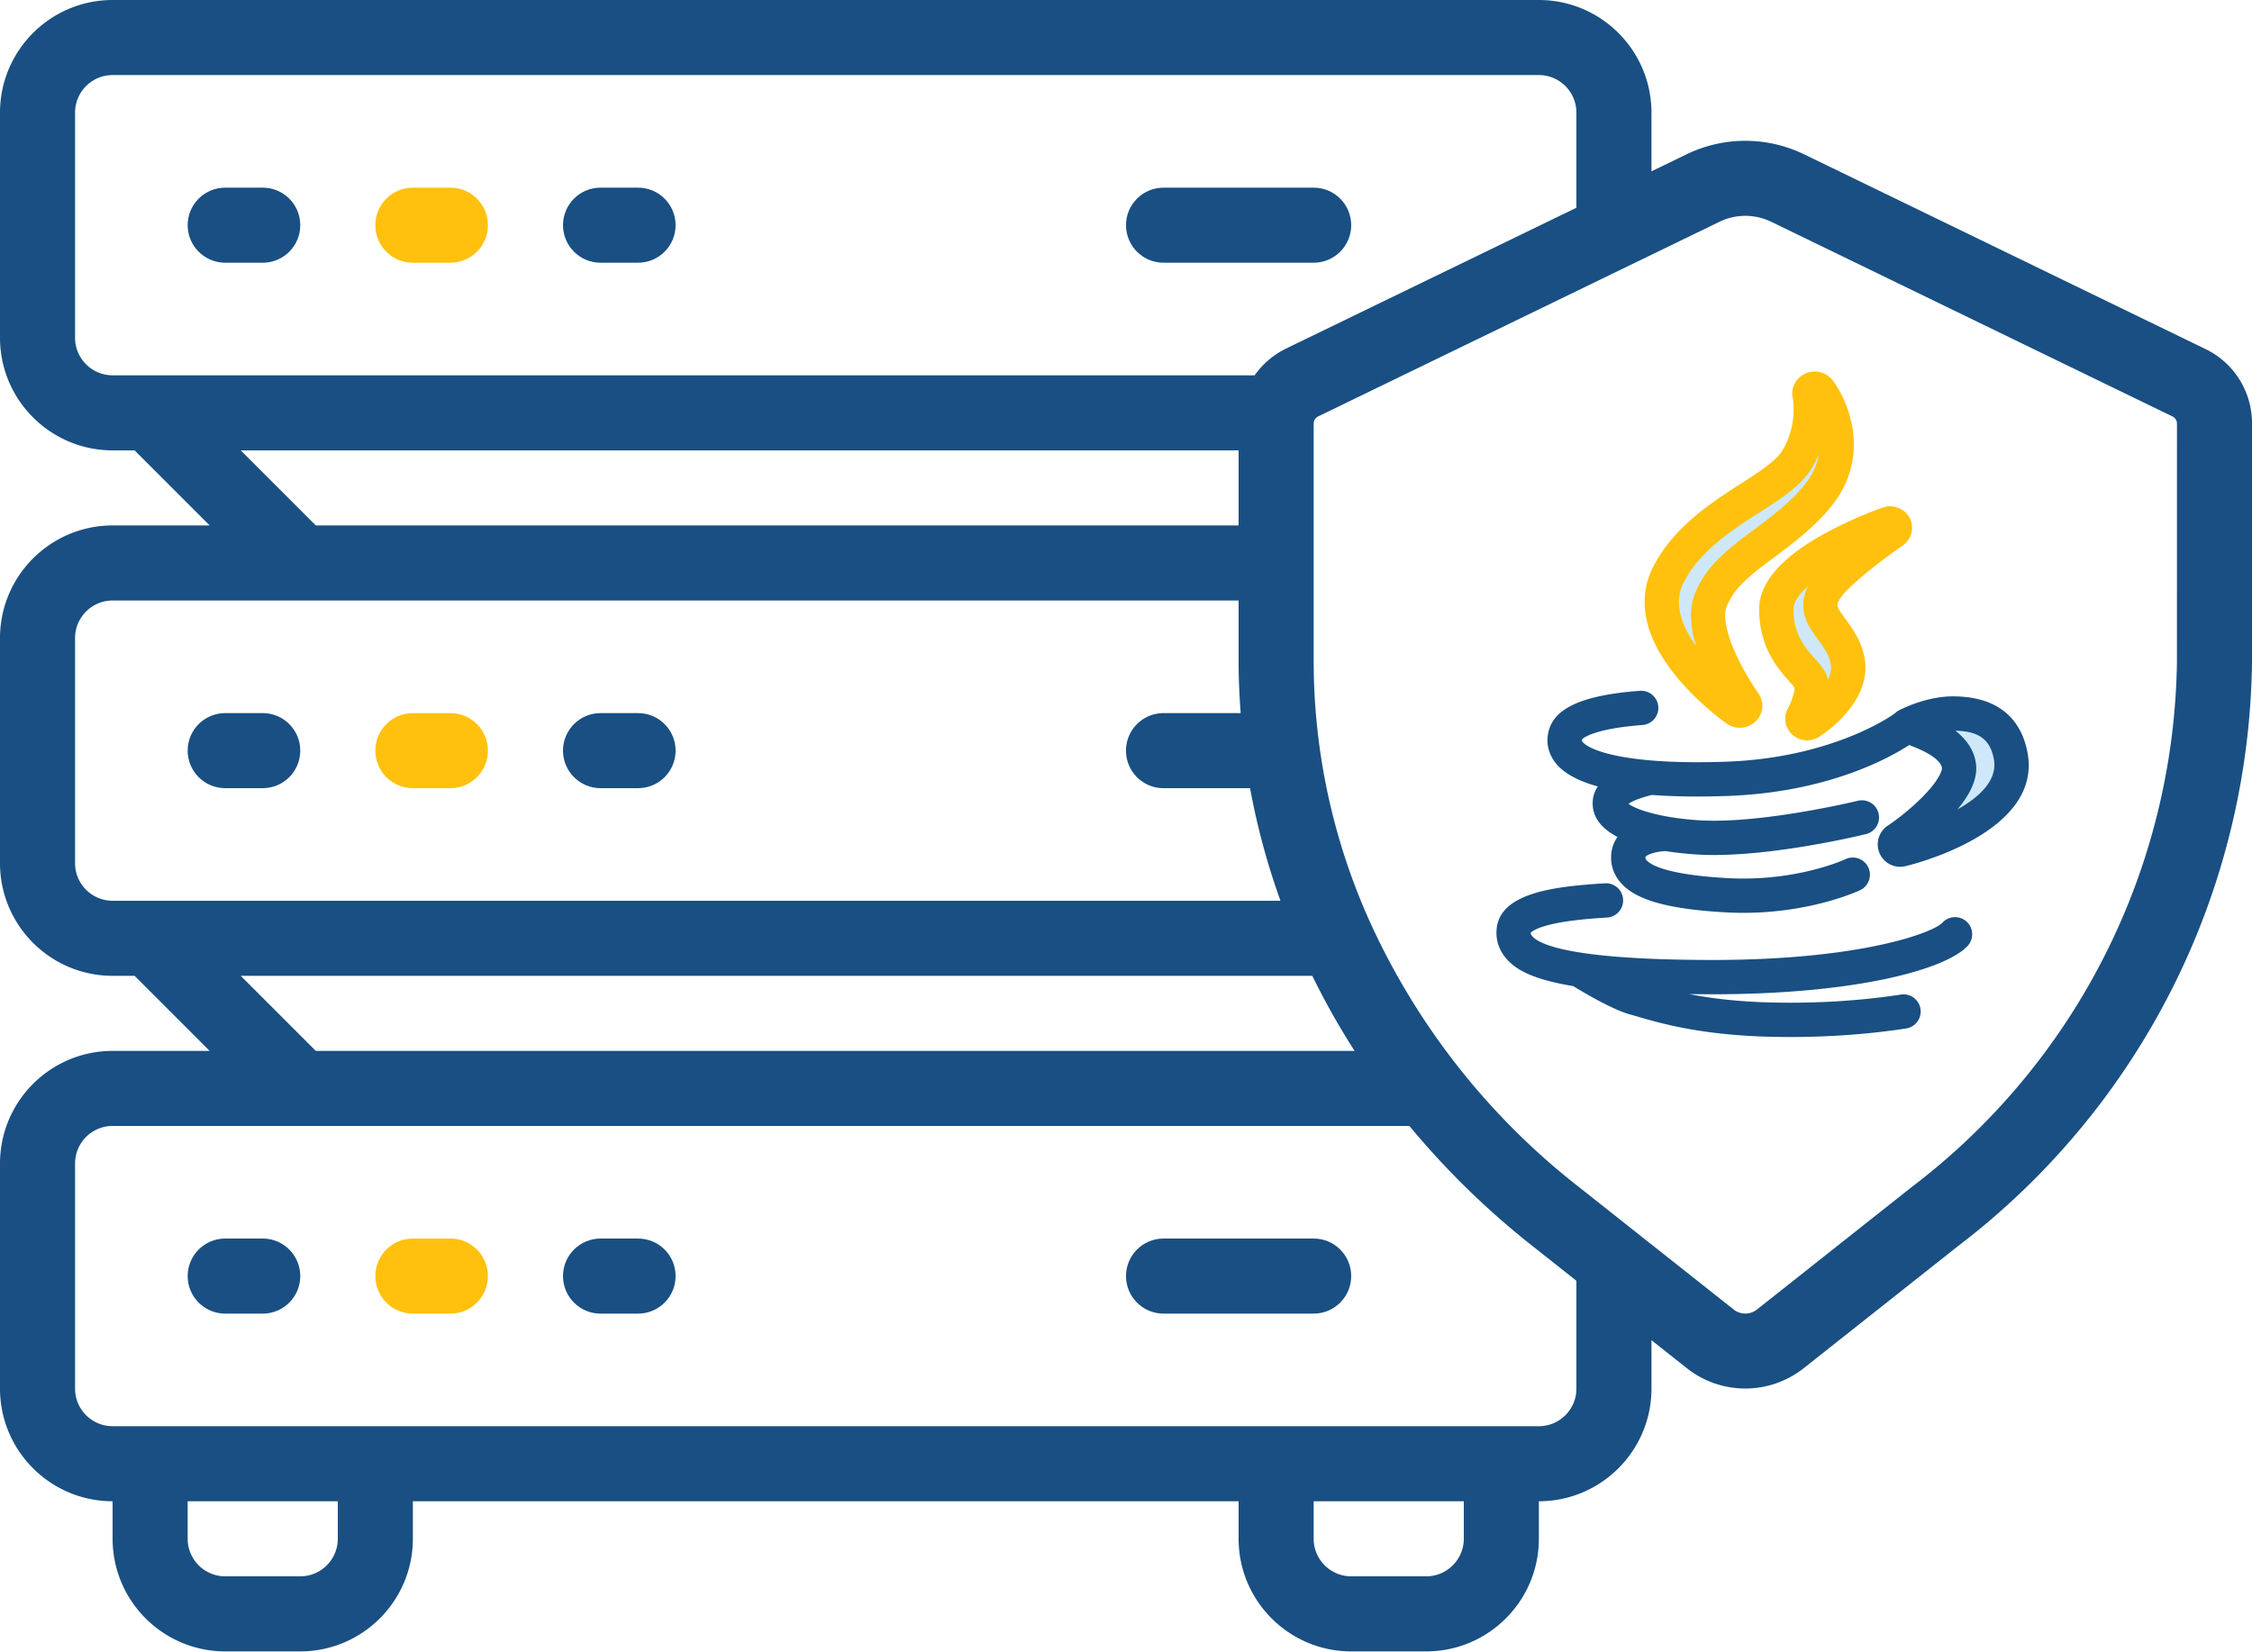 <svg xmlns="http://www.w3.org/2000/svg" xmlns:xlink="http://www.w3.org/1999/xlink" width="612" height="449"><defs><path id="a" d="M0 0h612.001v448.799H0z"/></defs><clipPath id="b"><use xlink:href="#a" overflow="visible"/></clipPath><path clip-path="url(#b)" fill="#194F82" d="M71.4 50.999H61.201c-5.634 0-10.2 4.566-10.2 10.2 0 5.633 4.566 10.2 10.2 10.2H71.4c5.634 0 10.2-4.567 10.2-10.199 0-5.633-4.566-10.201-10.2-10.201"/><path clip-path="url(#b)" fill="#FFC10D" d="M122.4 50.999h-10.2c-5.633 0-10.199 4.566-10.199 10.2 0 5.633 4.566 10.2 10.199 10.2h10.2c5.634 0 10.2-4.567 10.2-10.199.001-5.633-4.566-10.201-10.2-10.201"/><path clip-path="url(#b)" fill="#194F82" d="M173.401 50.999h-10.2c-5.633 0-10.199 4.566-10.199 10.2 0 5.633 4.566 10.199 10.199 10.199h10.2c5.633 0 10.2-4.567 10.2-10.199 0-5.633-4.568-10.2-10.2-10.2m193.8 10.201c0-5.633-4.566-10.2-10.2-10.2h-40.799c-5.634 0-10.2 4.567-10.2 10.2 0 5.634 4.566 10.2 10.2 10.2H357c5.634 0 10.201-4.566 10.201-10.2M71.4 193.799H61.201c-5.634 0-10.2 4.566-10.2 10.2 0 5.633 4.566 10.199 10.2 10.199H71.4c5.634 0 10.2-4.566 10.2-10.199 0-5.634-4.566-10.2-10.2-10.2"/><path clip-path="url(#b)" fill="#FFC10D" d="M122.4 193.799h-10.2c-5.633 0-10.199 4.566-10.199 10.2 0 5.633 4.567 10.199 10.199 10.199h10.2c5.634 0 10.2-4.566 10.2-10.199.001-5.634-4.566-10.2-10.2-10.2"/><path clip-path="url(#b)" fill="#194F82" d="M173.401 193.799h-10.2c-5.633 0-10.199 4.566-10.199 10.2 0 5.633 4.566 10.199 10.199 10.199h10.2c5.633 0 10.2-4.566 10.2-10.199 0-5.634-4.568-10.2-10.2-10.2M71.4 336.6H61.201c-5.634 0-10.2 4.566-10.2 10.2 0 5.633 4.566 10.199 10.2 10.199H71.4c5.634 0 10.2-4.566 10.2-10.199 0-5.634-4.566-10.2-10.2-10.2"/><path clip-path="url(#b)" fill="#FFC10D" d="M122.4 336.6h-10.2c-5.633 0-10.199 4.566-10.199 10.2 0 5.633 4.567 10.199 10.199 10.199h10.2c5.634 0 10.2-4.566 10.2-10.199.001-5.634-4.566-10.2-10.2-10.2"/><path clip-path="url(#b)" fill="#194F82" d="M173.401 336.6h-10.2c-5.633 0-10.199 4.566-10.199 10.2 0 5.633 4.566 10.199 10.199 10.199h10.2c5.633 0 10.2-4.566 10.2-10.199 0-5.634-4.568-10.2-10.2-10.2m183.599 0h-40.799c-5.634 0-10.2 4.566-10.2 10.2 0 5.633 4.566 10.199 10.2 10.199H357c5.634 0 10.2-4.566 10.2-10.199.001-5.634-4.566-10.2-10.2-10.2"/><path clip-path="url(#b)" fill="#194F82" d="M599.19 94.777L490.148 41.875a36.626 36.626 0 0 0-31.706.011l-9.643 4.676V30.6C448.782 13.707 435.092.017 418.2 0H30.6C13.708.017.018 13.707 0 30.6v61.2c.018 16.892 13.708 30.582 30.6 30.6h5.977l20.4 20.4H30.6C13.708 142.818.018 156.508 0 173.4v61.2c.018 16.892 13.708 30.583 30.6 30.6h5.977l20.4 20.4H30.6C13.708 285.617.018 299.309 0 316.199v61.2c.018 16.893 13.708 30.582 30.6 30.6v10.2c.019 16.892 13.708 30.582 30.601 30.6h20.4c16.892-.018 30.582-13.708 30.6-30.6v-10.2H336.6v10.2c.019 16.892 13.708 30.582 30.601 30.6h20.4c16.892-.018 30.582-13.708 30.6-30.6v-10.2c16.893-.018 30.582-13.707 30.601-30.6v-13.174l9.746 7.715a25.587 25.587 0 0 0 31.492 0l42.005-33.239a202.637 202.637 0 0 0 79.957-158.747v-64.936a22.399 22.399 0 0 0-12.812-20.241M30.6 101.999c-5.631-.006-10.194-4.568-10.199-10.199V30.6c.006-5.631 4.568-10.195 10.199-10.2h387.601c5.631.006 10.195 4.569 10.2 10.2v25.858L349.4 94.777a22.653 22.653 0 0 0-8.438 7.222H30.6zm326.024 163.2a203.895 203.895 0 0 0 11.498 20.401H85.824l-20.401-20.401h291.201zM336.6 122.4v20.4H85.824l-20.401-20.4H336.6zm-306 122.4c-5.631-.006-10.194-4.568-10.199-10.199v-61.2c.006-5.631 4.568-10.195 10.199-10.199h306v16.754c0 4.637.228 9.249.563 13.846H316.2c-5.633 0-10.2 4.566-10.2 10.199 0 5.634 4.567 10.2 10.2 10.2h23.517a193.808 193.808 0 0 0 8.263 30.6H30.6zm61.2 173.399c-.006 5.631-4.568 10.194-10.199 10.199h-20.4c-5.632-.006-10.195-4.568-10.2-10.199v-10.2H91.8v10.2zm306 0c-.006 5.631-4.568 10.194-10.199 10.199h-20.4c-5.631-.006-10.195-4.568-10.2-10.199v-10.2h40.8v10.2zm30.601-40.8c-.007 5.631-4.569 10.195-10.2 10.2H30.6c-5.631-.007-10.194-4.569-10.199-10.2v-61.2c.006-5.631 4.568-10.194 10.199-10.199h352.414a221.084 221.084 0 0 0 33.532 32.691l11.854 9.384v29.324zM591.6 179.954a182.368 182.368 0 0 1-72.197 142.74l-42.024 33.26a5.093 5.093 0 0 1-6.165-.011l-42.021-33.26a192.386 192.386 0 0 1-56.665-71.619l-.04-.087a172.354 172.354 0 0 1-15.485-71.024v-64.936a2.153 2.153 0 0 1 1.3-1.882L467.34 60.242a16.126 16.126 0 0 1 13.916-.011l109.042 52.904.011.01a2.145 2.145 0 0 1 1.296 1.873l-.005 64.936z"/><path clip-path="url(#b)" fill="#CEE8FA" d="M475.552 135.408c-8.109 5.223-17.302 11.143-22.228 20.934-8.556 17.087 17.507 35.724 18.621 36.508.256.185.567.276.874.276.33 0 .659-.103.926-.309.518-.396.665-1.068.354-1.616-.095-.168-13.212-18.442-9.101-28.311 2.314-5.561 6.476-9.296 13.202-14.288 6.162-4.575 13.144-9.756 17.23-15.819 8.97-13.346-.999-26.468-1.102-26.598-.398-.506-1.127-.693-1.752-.444-.622.253-.97.874-.828 1.483.021.088 1.961 8.763-3.435 17.703-2.22 3.695-7.104 6.841-12.761 10.481"/><path clip-path="url(#b)" fill="#FFC10D" d="M472.82 197.786c-1.3 0-2.542-.398-3.59-1.148-.765-.539-7.896-5.658-13.841-12.995-10.698-13.205-9.294-23.269-6.231-29.387 5.502-10.936 15.688-17.495 23.872-22.765 4.951-3.186 9.626-6.196 11.292-8.967 4.248-7.042 2.938-13.99 2.881-14.279-.644-2.846.88-5.712 3.63-6.824a6.192 6.192 0 0 1 2.322-.449c1.887 0 3.698.873 4.844 2.34 3.432 4.31 10.396 18.535 1.299 32.069-4.525 6.719-11.838 12.15-18.288 16.941-6.311 4.681-9.84 7.867-11.708 12.358-2.037 4.889 3.008 15.742 8.556 23.759.18.262.271.417.286.445 1.481 2.602.821 5.808-1.567 7.634a6.19 6.19 0 0 1-3.757 1.268m21.465-74.312a30.986 30.986 0 0 1-1.979 3.86c-2.782 4.625-8.088 8.039-14.233 11.992-7.606 4.9-16.23 10.453-20.586 19.111-2.812 5.614-.38 11.809 3.443 17.147-1.525-5.014-2.032-10.165-.233-14.485 2.688-6.459 7.251-10.691 14.729-16.239 5.877-4.365 12.507-9.29 16.142-14.682 1.526-2.27 2.355-4.541 2.717-6.704"/><path clip-path="url(#b)" fill="#CEE8FA" d="M514.446 144.392c.518-.356.671-1.005.355-1.525-.313-.518-.993-.747-1.6-.538-1.245.434-30.481 10.751-30.481 23.219 0 8.593 4.009 13.135 6.936 16.449 1.151 1.3 2.142 2.422 2.469 3.382.918 2.764-1.259 7.757-2.178 9.447-.263.487-.132 1.075.315 1.431.243.192.547.288.849.288.26 0 .518-.069.746-.213.501-.32 12.282-7.947 10.17-17.137-.787-3.492-2.662-6.044-4.317-8.296-2.563-3.488-4.414-6.01-1.604-10.664 3.289-5.429 18.188-15.739 18.34-15.843"/><path clip-path="url(#b)" fill="#FFC10D" d="M491.111 201.206a6.056 6.056 0 0 1-3.731-1.287c-2.229-1.766-2.868-4.835-1.53-7.31 1.012-1.865 1.894-4.625 1.842-5.7-.296-.434-1.022-1.257-1.525-1.824-3.033-3.433-8.104-9.178-8.104-19.537 0-7.002 5.771-13.793 17.152-20.185 7.777-4.368 15.594-7.133 16.458-7.434a6.057 6.057 0 0 1 1.992-.337c2.09 0 4.052 1.094 5.121 2.856 1.585 2.629.836 6.041-1.698 7.783-6.908 4.796-15.216 11.482-16.997 14.418-1.131 1.874-1.198 1.987 1.376 5.491 1.83 2.491 4.106 5.59 5.109 10.028 2.784 12.119-10.671 21.106-12.213 22.091a6.028 6.028 0 0 1-3.252.947m.175-41.841c-2.436 2.197-3.905 4.333-3.905 6.183 0 6.833 3.064 10.303 5.769 13.365 1.416 1.6 2.754 3.114 3.385 4.963.084.255.158.514.217.778.723-1.45 1.07-2.961.736-4.416-.578-2.558-2.012-4.51-3.53-6.577-2.454-3.339-5.744-7.819-2.672-14.296"/><path clip-path="url(#b)" fill="#CEE8FA" d="M530.706 193.91c-6.287 0-12.245 3.147-12.498 3.282-.576.312 12.93 3.183 14.132 10.767 1.065 6.542-11.403 16.775-16.743 20.308a1.44 1.44 0 0 0 .794 2.638c.104 0 .204-.01.301-.033 1.267-.27 32.89-8.05 29.743-25.358-1.915-10.609-10.475-11.604-15.729-11.604"/><path clip-path="url(#b)" fill="#194F82" d="M551.023 204.686c-1.274-7.042-5.832-15.435-20.317-15.435-7.301 0-13.955 3.438-14.711 3.843a4.57 4.57 0 0 0-1.038.769 4.966 4.966 0 0 0-.506.345c-.637.461-16.78 11.772-45.277 12.794a229.2 229.2 0 0 1-7.942.147c-21.44 0-29.708-3.531-31.207-5.611-.186-.259-.184-.366-.137-.517.599-.845 4.64-3.115 16.532-3.987a4.66 4.66 0 0 0-.679-9.294c-14.878 1.089-22.72 4.359-24.674 10.267-1.038 3.094-.544 6.279 1.394 8.974 2.104 2.919 6.044 5.171 11.771 6.747-1.081 1.583-1.545 3.365-1.38 5.342.313 3.747 2.989 6.444 6.728 8.389-.89 1.232-1.491 2.706-1.683 4.442-.322 2.882.519 5.606 2.436 7.876 4.001 4.737 12.708 7.252 28.225 8.152 1.751.103 3.498.155 5.188.155 18.539 0 31.225-5.908 31.755-6.16a4.661 4.661 0 0 0 2.217-6.206 4.658 4.658 0 0 0-6.206-2.216c-.111.053-11.302 5.262-27.766 5.262-1.51 0-3.074-.047-4.646-.139-16.647-.967-20.684-3.724-21.647-4.861-.316-.375-.319-.58-.292-.835l.007-.045c.298-.57 2.77-1.5 5.45-1.57.021 0 .04-.004.063-.004a93.18 93.18 0 0 0 7.935.886c1.621.11 3.367.167 5.19.167 18.274 0 41.095-5.635 41.32-5.693a4.656 4.656 0 0 0 3.377-5.646 4.663 4.663 0 0 0-5.646-3.392c-.22.054-22.317 5.411-39.055 5.411-1.605 0-3.137-.049-4.544-.147-10.554-.731-16.836-3.015-18.707-4.448.776-.54 2.559-1.472 6.405-2.404 3.732.281 7.823.424 12.281.424 2.627 0 5.406-.051 8.268-.152 27.47-.984 44.325-10.557 49.324-13.839 6.93 2.587 8.685 4.796 8.912 6.234.085.522-.602 2.989-4.737 7.312-3.164 3.309-7.291 6.583-9.972 8.357-2.452 1.618-3.401 4.757-2.269 7.433a6.075 6.075 0 0 0 6.986 3.599c2.039-.478 37.199-9.11 33.274-30.726m-19.044 15.272c3.953-4.767 5.578-8.954 4.963-12.728-.591-3.723-2.853-6.538-5.563-8.651 6.455.144 9.506 2.426 10.473 7.767 1.04 5.721-3.97 10.294-9.873 13.612"/><path clip-path="url(#b)" fill="#194F82" d="M534.459 250.487a4.66 4.66 0 0 0-6.584.26c-2.49 2.692-21.836 10.094-62.129 10.145l-.154-.003c-37.798 0-47.027-4.028-49.16-6.423-.378-.426-.448-.722-.439-.988.285-.303 1.653-1.456 6.518-2.481 4.59-.969 10.311-1.397 14.211-1.636a4.665 4.665 0 0 0 4.37-4.935 4.661 4.661 0 0 0-4.936-4.368c-13.639.834-28.282 2.529-29.405 12.166-.364 3.105.572 6.02 2.716 8.432 2.427 2.726 6.768 5.486 18.066 7.334 4.101 2.509 11.037 6.502 15.512 7.724.585.157 1.248.352 1.999.572 6.088 1.777 17.422 5.087 36.604 5.489 1.614.036 3.223.052 4.825.052 10.854 0 21.44-.776 31.535-2.32a4.657 4.657 0 0 0 3.899-5.309 4.658 4.658 0 0 0-5.311-3.904c-11.052 1.689-22.745 2.416-34.75 2.164-9.589-.201-17.067-1.175-22.821-2.292 2.051.029 4.182.045 6.408.045l.162.002h.003c39.179-.032 63.295-6.834 69.121-13.139a4.661 4.661 0 0 0-.26-6.587"/></svg>